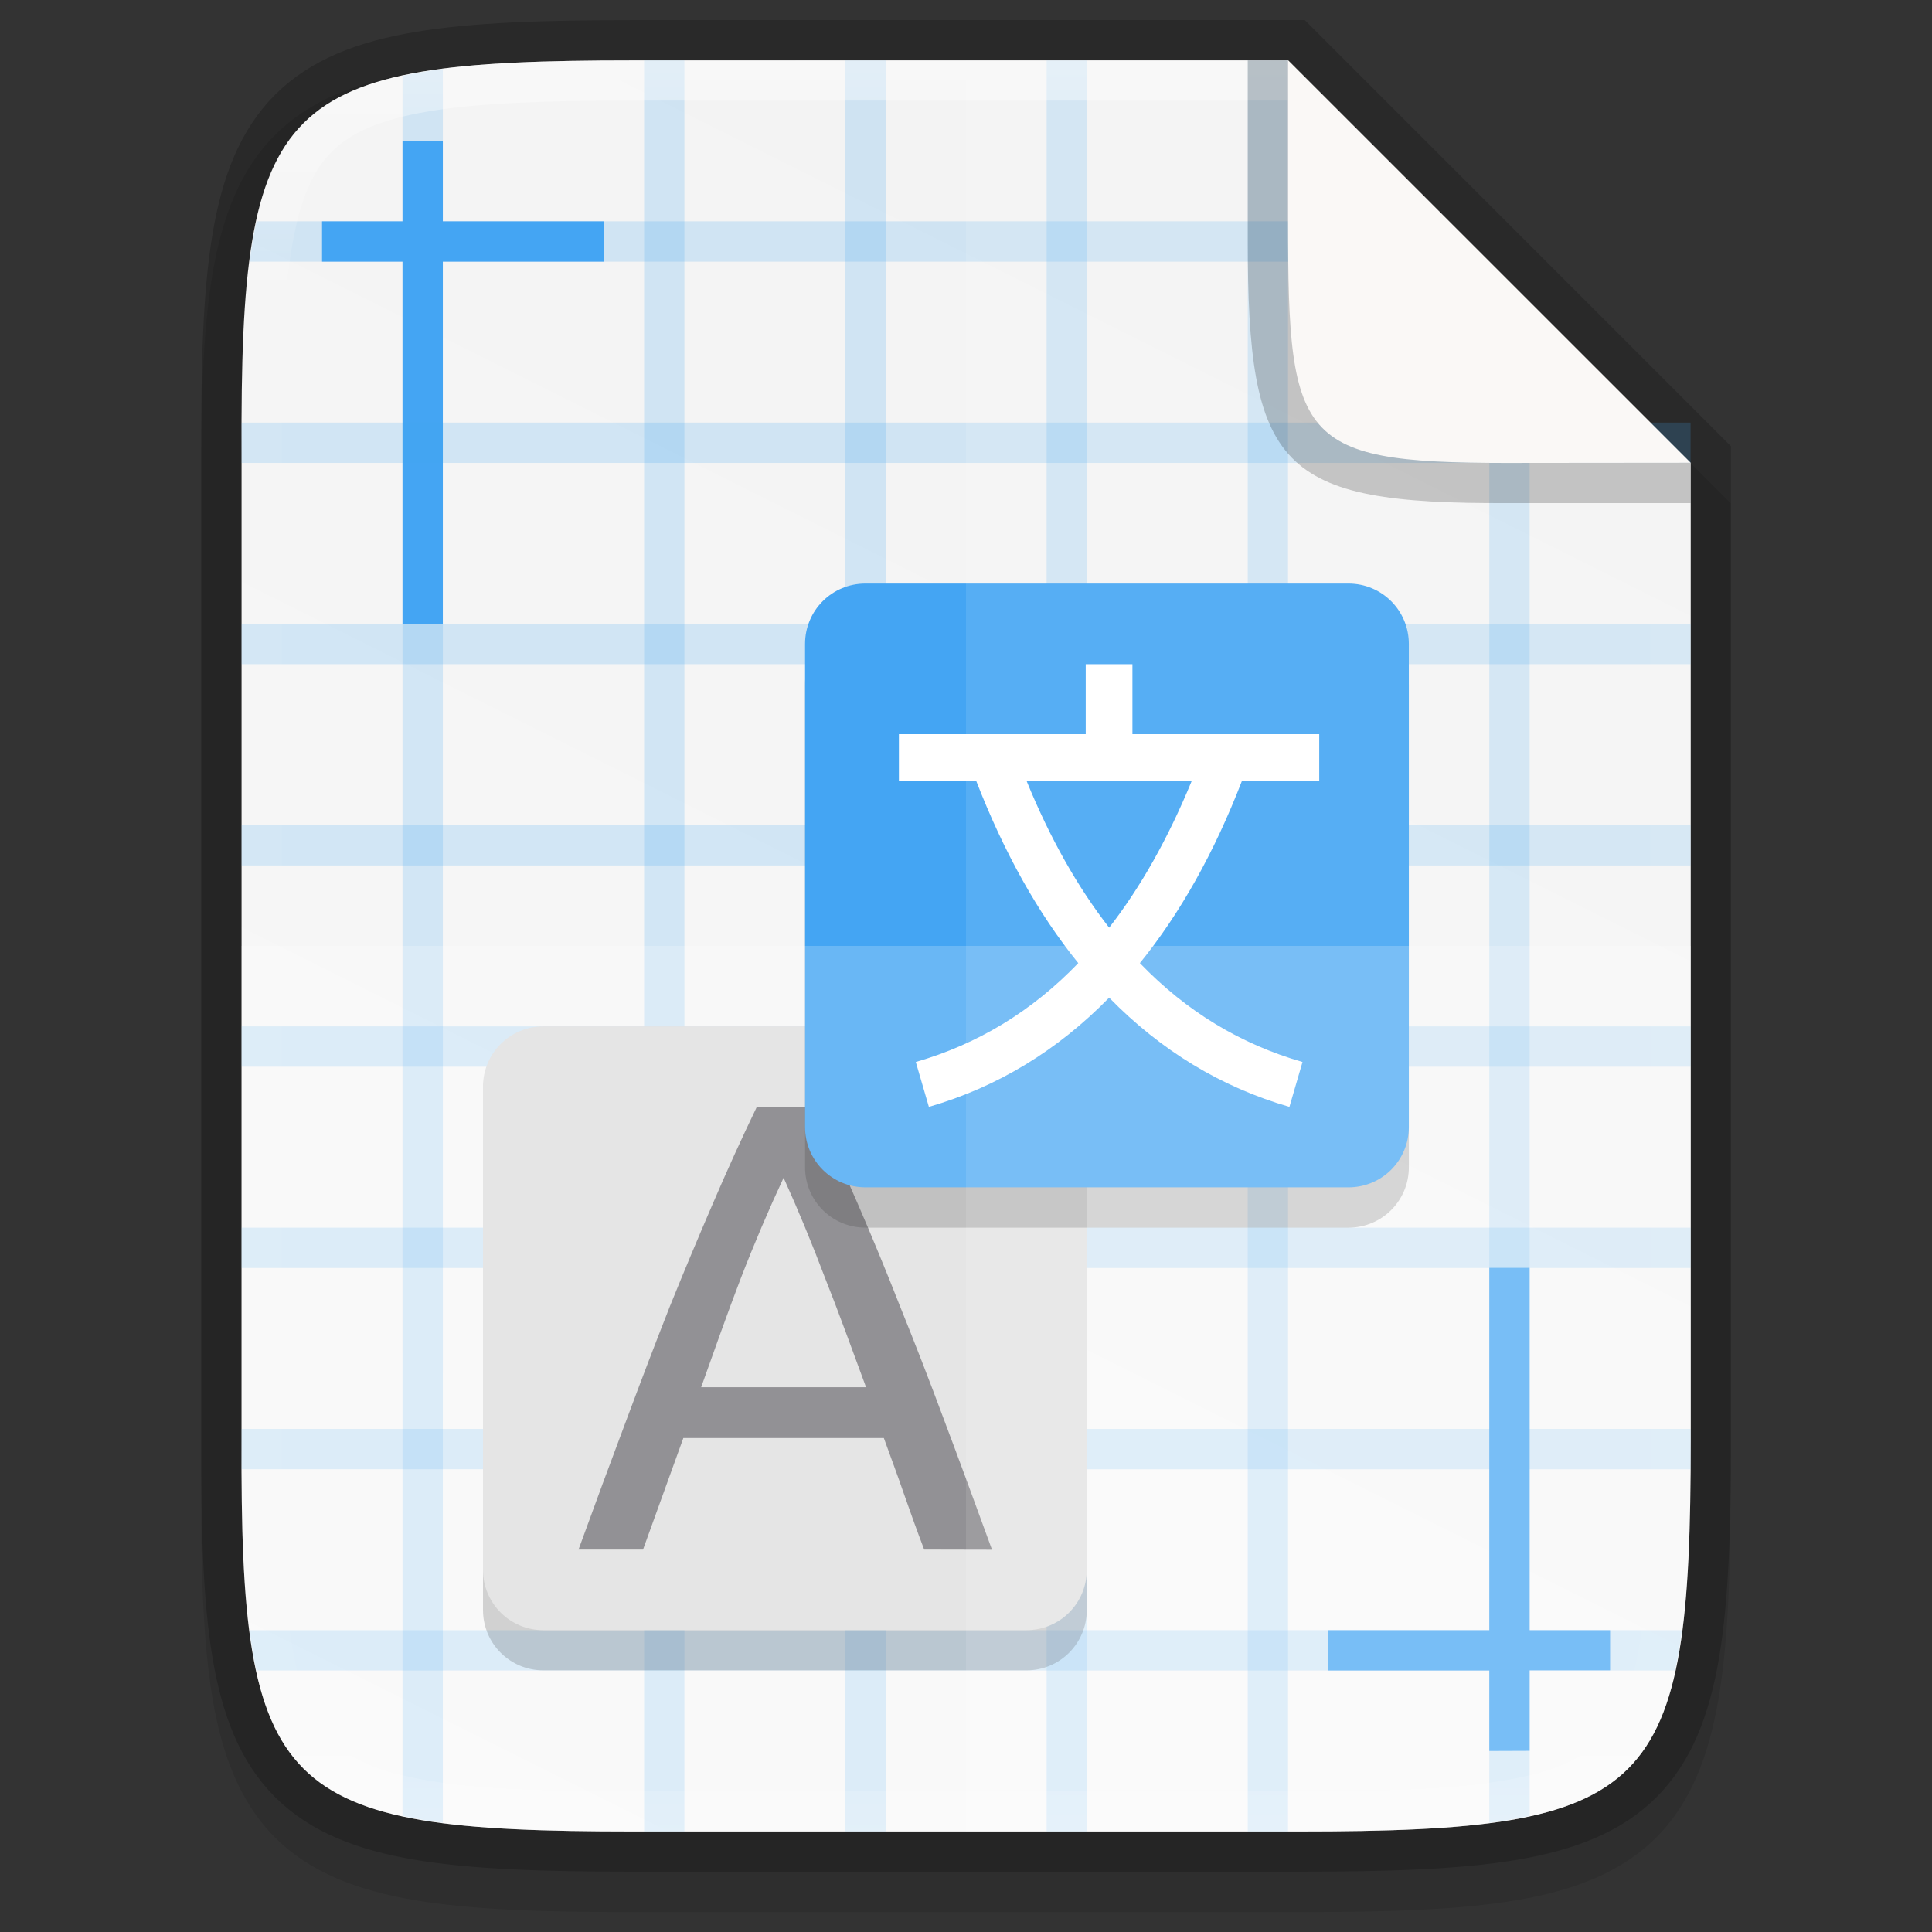 <?xml version="1.0" encoding="UTF-8" standalone="no"?>
<svg
   xmlns:dc="http://purl.org/dc/elements/1.1/"
   xmlns:cc="http://creativecommons.org/ns#"
   xmlns:rdf="http://www.w3.org/1999/02/22-rdf-syntax-ns#"
   xmlns:svg="http://www.w3.org/2000/svg"
   xmlns="http://www.w3.org/2000/svg"
   xmlns:xlink="http://www.w3.org/1999/xlink"
   xmlns:sodipodi="http://sodipodi.sourceforge.net/DTD/sodipodi-0.dtd"
   xmlns:inkscape="http://www.inkscape.org/namespaces/inkscape"
   height="48"
   viewBox="0 0 12.7 12.7"
   width="48"
   version="1.1"
   id="svg51"
   sodipodi:docname="text-x-gettext-translation.svg"
   inkscape:version="0.92.5 (2060ec1f9f, 2020-04-08)">
  <rect x="0" y="0" width="12.7" height="12.7" fill="#333333" stroke="none"/>
  <defs
     id="defs55">
    <linearGradient
       gradientTransform="matrix(0.265,0,0,0.265,-84.666,-16.007)"
       inkscape:collect="always"
       xlink:href="#linearGradient927"
       id="linearGradient1004"
       x1="344"
       y1="62"
       x2="344"
       y2="106"
       gradientUnits="userSpaceOnUse" />
    <linearGradient
       inkscape:collect="always"
       id="linearGradient927">
      <stop
         style="stop-color:#ffffff;stop-opacity:1;"
         offset="0"
         id="stop923" />
      <stop
         id="stop933"
         offset="0.125"
         style="stop-color:#ffffff;stop-opacity:0.098" />
      <stop
         id="stop931"
         offset="0.925"
         style="stop-color:#ffffff;stop-opacity:0.098" />
      <stop
         style="stop-color:#ffffff;stop-opacity:0.498"
         offset="1"
         id="stop925" />
    </linearGradient>
    <linearGradient
       inkscape:collect="always"
       xlink:href="#linearGradient4338"
       id="linearGradient1024"
       gradientUnits="userSpaceOnUse"
       gradientTransform="matrix(0,-0.03,0.03,0,-3.04,13.626)"
       x1="459.034"
       y1="419.233"
       x2="35.31"
       y2="207.365" />
    <linearGradient
       inkscape:collect="always"
       id="linearGradient4338">
      <stop
         style="stop-color:#f2f2f2;stop-opacity:1"
         offset="0"
         id="stop4340" />
      <stop
         style="stop-color:#f9f9f9;stop-opacity:1"
         offset="1"
         id="stop4342" />
    </linearGradient>
  </defs>
  <sodipodi:namedview
     pagecolor="#ffffff"
     bordercolor="#666666"
     borderopacity="1"
     objecttolerance="10"
     gridtolerance="10"
     guidetolerance="10"
     inkscape:pageopacity="0"
     inkscape:pageshadow="2"
     inkscape:window-width="834"
     inkscape:window-height="480"
     id="namedview53"
     showgrid="false"
     inkscape:zoom="4.9166667"
     inkscape:cx="24"
     inkscape:cy="24"
     inkscape:window-x="0"
     inkscape:window-y="28"
     inkscape:window-maximized="0"
     inkscape:current-layer="svg51" />
  <linearGradient
     id="a"
     gradientUnits="userSpaceOnUse"
     x1="344"
     x2="344"
     y1="62"
     y2="106">
    <stop
       offset="0"
       stop-color="#fff"
       id="stop2" />
    <stop
       offset=".125"
       stop-color="#fff"
       stop-opacity=".098"
       id="stop4" />
    <stop
       offset=".925"
       stop-color="#fff"
       stop-opacity=".098"
       id="stop6" />
    <stop
       offset="1"
       stop-color="#fff"
       stop-opacity=".498"
       id="stop8" />
  </linearGradient>
  <clipPath
     id="b">
    <path
       d="m335.731 62c-8.824 0-9.774.906-9.73 9.748v12.252 12.252c-.043 8.842.906 9.748 9.73 9.748h16.539c8.824 0 9.73-.906 9.73-9.748v-12.252-12.252c0-8.842-.906-9.748-9.73-9.748z"
       id="path11" />
  </clipPath>
  <filter
     id="c"
     color-interpolation-filters="sRGB"
     height="1.12"
     width="1.12"
     x="-.06"
     y="-.06">
    <feGaussianBlur
       stdDeviation=".5"
       id="feGaussianBlur14" />
  </filter>
  <filter
     id="d"
     color-interpolation-filters="sRGB"
     height="1.072"
     width="1.072"
     x="-.036"
     y="-.036">
    <feGaussianBlur
       stdDeviation=".3"
       id="feGaussianBlur17" />
  </filter>
  <linearGradient
     id="e"
     gradientTransform="matrix(0 -.03 .03 0 -3.04 297.926)"
     gradientUnits="userSpaceOnUse"
     x1="459.034"
     x2="35.31"
     y1="419.233"
     y2="207.365">
    <stop
       offset="0"
       stop-color="#f2f2f2"
       id="stop20" />
    <stop
       offset="1"
       stop-color="#f9f9f9"
       id="stop22" />
  </linearGradient>
  <path
     style="color:#000000;font-style:normal;font-variant:normal;font-weight:normal;font-stretch:normal;font-size:medium;line-height:normal;font-family:sans-serif;font-variant-ligatures:normal;font-variant-position:normal;font-variant-caps:normal;font-variant-numeric:normal;font-variant-alternates:normal;font-feature-settings:normal;text-indent:0;text-align:start;text-decoration:none;text-decoration-line:none;text-decoration-style:solid;text-decoration-color:#000000;letter-spacing:normal;word-spacing:normal;text-transform:none;writing-mode:lr-tb;direction:ltr;text-orientation:mixed;dominant-baseline:auto;baseline-shift:baseline;text-anchor:start;white-space:normal;shape-padding:0;clip-rule:nonzero;display:inline;overflow:visible;visibility:visible;opacity:0.1;isolation:auto;mix-blend-mode:normal;color-interpolation:sRGB;color-interpolation-filters:linearRGB;solid-color:#000000;solid-opacity:1;vector-effect:none;fill:#000000;fill-opacity:1;fill-rule:nonzero;stroke:none;stroke-width:0.529;stroke-linecap:butt;stroke-linejoin:miter;stroke-miterlimit:4;stroke-dasharray:none;stroke-dashoffset:0;stroke-opacity:1;marker:none;color-rendering:auto;image-rendering:auto;shape-rendering:auto;text-rendering:auto;enable-background:accumulate"
     d="m 4.162,0.397 c -0.588,-0.009 -1.051,0.014 -1.432,0.078 -0.381,0.064 -0.693,0.184 -0.921,0.412 C 1.58,1.114 1.46,1.426 1.396,1.807 1.333,2.188 1.32,2.653 1.323,3.242 v 3.24 3.242 c -0.003,0.589 0.01,1.053 0.073,1.434 0.063,0.381 0.184,0.693 0.412,0.921 0.228,0.228 0.54,0.348 0.921,0.412 0.381,0.064 0.844,0.078 1.432,0.078 h 4.376 c 0.588,0 1.051,-0.014 1.431,-0.078 0.38,-0.064 0.691,-0.184 0.919,-0.412 0.228,-0.228 0.347,-0.539 0.411,-0.92 0.064,-0.381 0.078,-0.844 0.078,-1.434 v -3.242 -3.175 L 8.538,0.464 Z"
     id="path1020"
     inkscape:connector-curvature="0"
     sodipodi:nodetypes="sccsccccccsscccscccs" />
  <path
     style="color:#000000;display:inline;overflow:visible;visibility:visible;opacity:0.2;fill:none;fill-opacity:1;fill-rule:nonzero;stroke:#000000;stroke-width:0.529;stroke-miterlimit:4;stroke-dasharray:none;stroke-opacity:1;marker:none;enable-background:accumulate"
     d="m 4.163,0.397 c -2.335,0 -2.586,0.24 -2.575,2.579 v 3.242 3.242 c -0.011,2.339 0.24,2.579 2.575,2.579 h 4.376 c 2.335,0 2.575,-0.24 2.575,-2.579 V 6.218 l -1.77e-4,-3.175 -2.646,-2.646 z"
     id="path958"
     inkscape:connector-curvature="0"
     sodipodi:nodetypes="scccssscccs" />
  <path
     style="color:#000000;display:inline;overflow:visible;visibility:visible;fill:url(#linearGradient1024);fill-opacity:1;fill-rule:nonzero;stroke:none;stroke-width:0.265;marker:none;enable-background:accumulate"
     d="m 4.163,0.397 c -2.335,0 -2.586,0.24 -2.575,2.579 v 3.242 3.242 c -0.011,2.339 0.24,2.579 2.575,2.579 h 4.376 c 2.335,0 2.575,-0.24 2.575,-2.579 V 6.218 l -1.77e-4,-3.175 -2.646,-2.646 z"
     id="path964"
     inkscape:connector-curvature="0"
     sodipodi:nodetypes="scccssscccs" />
  <path
     id="rect1085"
     d="m 2.911,0.453 c -0.095,0.012 -0.183,0.028 -0.265,0.045 V 11.937 c 0.082,0.018 0.17,0.033 0.265,0.045 z"
     style="display:inline;opacity:0.2;fill:#44a5f3;fill-opacity:1;fill-rule:evenodd;stroke:none;stroke-width:0.17;stroke-linecap:round;stroke-linejoin:round;stroke-miterlimit:4;stroke-dasharray:none;stroke-opacity:1;enable-background:new"
     inkscape:connector-curvature="0" />
  <rect
     y="0.397"
     x="4.234"
     height="11.642"
     width="0.265"
     id="rect1087"
     style="display:inline;opacity:0.2;fill:#44a5f3;fill-opacity:1;fill-rule:evenodd;stroke:none;stroke-width:0.17;stroke-linecap:round;stroke-linejoin:round;stroke-miterlimit:4;stroke-dasharray:none;stroke-opacity:1;enable-background:new" />
  <rect
     style="display:inline;opacity:0.2;fill:#44a5f3;fill-opacity:1;fill-rule:evenodd;stroke:none;stroke-width:0.17;stroke-linecap:round;stroke-linejoin:round;stroke-miterlimit:4;stroke-dasharray:none;stroke-opacity:1;enable-background:new"
     id="rect1089"
     width="0.265"
     height="11.642"
     x="5.557"
     y="0.397" />
  <rect
     y="0.397"
     x="6.88"
     height="11.642"
     width="0.265"
     id="rect1091"
     style="display:inline;opacity:0.2;fill:#44a5f3;fill-opacity:1;fill-rule:evenodd;stroke:none;stroke-width:0.17;stroke-linecap:round;stroke-linejoin:round;stroke-miterlimit:4;stroke-dasharray:none;stroke-opacity:1;enable-background:new" />
  <rect
     style="display:inline;opacity:0.2;fill:#44a5f3;fill-opacity:1;fill-rule:evenodd;stroke:none;stroke-width:0.17;stroke-linecap:round;stroke-linejoin:round;stroke-miterlimit:4;stroke-dasharray:none;stroke-opacity:1;enable-background:new"
     id="rect1093"
     width="0.265"
     height="11.642"
     x="8.202"
     y="0.397" />
  <path
     id="rect1095"
     d="m 9.79,2.57 v 9.412 c 0.095,-0.012 0.183,-0.028 0.265,-0.045 V 2.615 C 9.973,2.597 9.885,2.582 9.79,2.57 Z"
     style="display:inline;opacity:0.2;fill:#44a5f3;fill-opacity:1;fill-rule:evenodd;stroke:none;stroke-width:0.37;stroke-linecap:round;stroke-linejoin:round;stroke-miterlimit:4;stroke-dasharray:none;stroke-opacity:1;enable-background:new"
     inkscape:connector-curvature="0"
     sodipodi:nodetypes="ccccc" />
  <rect
     transform="rotate(90)"
     y="-11.113"
     x="5.424"
     height="9.525"
     width="0.265"
     id="rect1115"
     style="display:inline;opacity:0.2;fill:#44a5f3;fill-opacity:1;fill-rule:evenodd;stroke:none;stroke-width:0.154;stroke-linecap:round;stroke-linejoin:round;stroke-miterlimit:4;stroke-dasharray:none;stroke-opacity:1;enable-background:new" />
  <rect
     style="display:inline;opacity:0.2;fill:#44a5f3;fill-opacity:1;fill-rule:evenodd;stroke:none;stroke-width:0.154;stroke-linecap:round;stroke-linejoin:round;stroke-miterlimit:4;stroke-dasharray:none;stroke-opacity:1;enable-background:new"
     id="rect1117"
     width="0.265"
     height="9.525"
     x="6.747"
     y="-11.113"
     transform="rotate(90)" />
  <path
     id="rect1119"
     d="m 1.686,1.455 c -0.018,0.082 -0.033,0.17 -0.045,0.265 H 8.94 C 8.928,1.625 8.912,1.537 8.894,1.455 Z"
     style="display:inline;opacity:0.2;fill:#44a5f3;fill-opacity:1;fill-rule:evenodd;stroke:none;stroke-width:0.154;stroke-linecap:round;stroke-linejoin:round;stroke-miterlimit:4;stroke-dasharray:none;stroke-opacity:1;enable-background:new"
     inkscape:connector-curvature="0"
     sodipodi:nodetypes="ccccc" />
  <rect
     transform="rotate(90)"
     y="-11.113"
     x="4.101"
     height="9.525"
     width="0.265"
     id="rect1121"
     style="display:inline;opacity:0.2;fill:#44a5f3;fill-opacity:1;fill-rule:evenodd;stroke:none;stroke-width:0.154;stroke-linecap:round;stroke-linejoin:round;stroke-miterlimit:4;stroke-dasharray:none;stroke-opacity:1;enable-background:new" />
  <path
     id="rect1125"
     d="m 1.64,10.716 c 0.012,0.095 0.028,0.183 0.045,0.265 h 9.326 c 0.018,-0.082 0.033,-0.17 0.045,-0.265 z"
     style="display:inline;opacity:0.2;fill:#44a5f3;fill-opacity:1;fill-rule:evenodd;stroke:none;stroke-width:0.154;stroke-linecap:round;stroke-linejoin:round;stroke-miterlimit:4;stroke-dasharray:none;stroke-opacity:1;enable-background:new"
     inkscape:connector-curvature="0" />
  <rect
     transform="rotate(90)"
     y="-11.113"
     x="8.07"
     height="9.525"
     width="0.265"
     id="rect1127"
     style="display:inline;opacity:0.2;fill:#44a5f3;fill-opacity:1;fill-rule:evenodd;stroke:none;stroke-width:0.154;stroke-linecap:round;stroke-linejoin:round;stroke-miterlimit:4;stroke-dasharray:none;stroke-opacity:1;enable-background:new" />
  <rect
     style="display:inline;opacity:0.2;fill:#44a5f3;fill-opacity:1;fill-rule:evenodd;stroke:none;stroke-width:0.154;stroke-linecap:round;stroke-linejoin:round;stroke-miterlimit:4;stroke-dasharray:none;stroke-opacity:1;enable-background:new"
     id="rect1129"
     width="0.265"
     height="9.525"
     x="9.393"
     y="-11.113"
     transform="rotate(90)" />
  <path
     style="display:inline;opacity:1;fill:#44a5f3;fill-opacity:1;fill-rule:evenodd;stroke:none;stroke-width:0.265;stroke-linecap:round;stroke-linejoin:round;stroke-miterlimit:4;stroke-dasharray:none;stroke-opacity:1;enable-background:new"
     d="M 2.646,0.926 V 1.455 H 2.117 v 0.265 h 0.529 v 2.381 h 0.265 v -2.381 H 3.969 V 1.455 H 2.911 V 0.926 Z"
     id="path1142"
     inkscape:connector-curvature="0"
     sodipodi:nodetypes="ccccccccccccc" />
  <path
     sodipodi:nodetypes="ccccccccccccc"
     inkscape:connector-curvature="0"
     id="path1175"
     d="m 10.055,11.509 v -0.529 h 0.529 V 10.716 H 10.055 V 8.334 H 9.79 V 10.716 H 8.732 v 0.265 h 1.058 v 0.529 z"
     style="display:inline;opacity:1;fill:#44a5f3;fill-opacity:1;fill-rule:evenodd;stroke:none;stroke-width:0.265;stroke-linecap:round;stroke-linejoin:round;stroke-miterlimit:4;stroke-dasharray:none;stroke-opacity:1;enable-background:new" />
  <rect
     style="display:inline;opacity:0.2;fill:#44a5f3;fill-opacity:1;fill-rule:evenodd;stroke:none;stroke-width:0.154;stroke-linecap:round;stroke-linejoin:round;stroke-miterlimit:4;stroke-dasharray:none;stroke-opacity:1;enable-background:new"
     id="rect1082"
     width="0.265"
     height="9.525"
     x="2.778"
     y="-11.113"
     transform="rotate(90)" />
  <path
     id="path27-5-7"
     d="m 3.572,7.011 h 3.175 c 0.22,0 0.397,0.177 0.397,0.397 v 3.175 c 0,0.22 -0.177,0.397 -0.397,0.397 h -3.175 c -0.22,0 -0.397,-0.177 -0.397,-0.397 V 7.408 c 0,-0.22 0.177,-0.397 0.397,-0.397 z"
     inkscape:connector-curvature="0"
     style="display:inline;opacity:0.2;fill:#000000;fill-opacity:1;stroke-width:0.198;enable-background:new" />
  <path
     id="path27-5"
     d="m 3.572,6.747 h 3.175 c 0.22,0 0.397,0.177 0.397,0.397 v 3.175 c 0,0.22 -0.177,0.397 -0.397,0.397 h -3.175 c -0.22,0 -0.397,-0.177 -0.397,-0.397 V 7.144 c 0,-0.22 0.177,-0.397 0.397,-0.397 z"
     inkscape:connector-curvature="0"
     style="display:inline;fill:#dedede;fill-opacity:1;stroke-width:0.198;enable-background:new" />
  <path
     d="M 6.075,10.186 C 6.027,10.06 5.983,9.937 5.941,9.817 5.899,9.694 5.855,9.579 5.81,9.453 H 4.492 L 4.227,10.186 H 3.803 C 3.915,9.878 4.02,9.594 4.118,9.334 4.216,9.071 4.311,8.822 4.404,8.586 4.499,8.351 4.593,8.127 4.685,7.914 4.777,7.699 4.874,7.486 4.975,7.276 h 0.374 c 0.101,0.21 0.197,0.423 0.29,0.638 0.092,0.213 0.185,0.437 0.277,0.672 0.095,0.235 0.192,0.484 0.29,0.748 0.098,0.26 0.203,0.545 0.315,0.853 z M 5.693,9.119 C 5.603,8.876 5.514,8.628 5.424,8.402 5.337,8.172 5.246,7.952 5.151,7.742 5.053,7.952 4.959,8.172 4.87,8.402 4.783,8.628 4.696,8.876 4.609,9.119 Z"
     style="font-style:normal;font-variant:normal;font-weight:normal;font-stretch:normal;font-size:medium;line-height:125%;font-family:Ubuntu;-inkscape-font-specification:Ubuntu;text-align:center;letter-spacing:0px;word-spacing:0px;text-anchor:middle;display:inline;fill:#77767b;fill-opacity:1;stroke:none;stroke-width:0.004px;stroke-linecap:butt;stroke-linejoin:miter;stroke-opacity:1;enable-background:new"
     id="path36316-1"
     inkscape:connector-curvature="0"
     sodipodi:nodetypes="cccccccccccccccccccccc" />
  <path
     id="path27-5-7-2"
     d="m 5.689,4.101 h 3.175 c 0.22,0 0.397,0.177 0.397,0.397 v 3.175 c 0,0.22 -0.177,0.397 -0.397,0.397 h -3.175 c -0.22,0 -0.397,-0.177 -0.397,-0.397 v -3.175 c 0,-0.22 0.177,-0.397 0.397,-0.397 z"
     inkscape:connector-curvature="0"
     style="display:inline;opacity:0.2;fill:#000000;fill-opacity:1;stroke-width:0.198;enable-background:new" />
  <path
     id="path33-2"
     d="m 5.689,3.836 c -0.22,0 -0.397,0.177 -0.397,0.397 V 7.408 c 0,0.22 0.177,0.397 0.397,0.397 h 3.175 c 0.22,0 0.397,-0.177 0.397,-0.397 V 4.233 c 0,-0.22 -0.177,-0.397 -0.397,-0.397 z"
     inkscape:connector-curvature="0"
     style="color:#000000;display:inline;fill:#44a5f3;stroke-width:0.198;enable-background:new" />
  <path
     sodipodi:nodetypes="cccccccccccccccccccccc"
     inkscape:connector-curvature="0"
     id="rect36292-9"
     d="M 7.137,4.366 V 4.826 H 5.909 v 0.307 h 0.508 c 0.183,0.472 0.407,0.872 0.671,1.198 C 6.781,6.65 6.425,6.864 6.02,6.981 l 0.086,0.295 C 6.556,7.146 6.952,6.905 7.291,6.558 7.63,6.905 8.026,7.146 8.476,7.276 L 8.562,6.981 C 8.156,6.864 7.8,6.65 7.493,6.331 7.757,6.005 7.982,5.605 8.164,5.133 H 8.672 V 4.826 h -1.228 V 4.366 Z M 6.748,5.133 H 7.834 C 7.678,5.513 7.497,5.833 7.291,6.098 7.085,5.833 6.903,5.513 6.748,5.133 Z"
     style="display:inline;opacity:1;fill:#ffffff;fill-opacity:1;stroke:none;stroke-width:0.144;stroke-linecap:round;stroke-linejoin:miter;stroke-miterlimit:4;stroke-dasharray:none;stroke-dashoffset:0;stroke-opacity:1;marker:none;enable-background:new" />
  <path
     style="color:#000000;display:inline;overflow:visible;visibility:visible;opacity:0.2;fill:#ffffff;fill-opacity:1;fill-rule:nonzero;stroke:none;stroke-width:0.265;marker:none;enable-background:accumulate"
     d="m 1.588,6.218 v 3.242 c -0.011,2.339 0.24,2.579 2.575,2.579 h 4.376 c 2.335,0 2.575,-0.24 2.575,-2.579 V 6.218 Z"
     id="path1006"
     inkscape:connector-curvature="0" />
  <path
     style="color:#000000;display:inline;overflow:visible;visibility:visible;opacity:0.1;fill:#ffffff;fill-opacity:1;fill-rule:nonzero;stroke:none;stroke-width:0.265;marker:none;enable-background:accumulate"
     d="M 6.35,0.397 V 12.039 h 2.188 c 2.335,0 2.575,-0.24 2.575,-2.579 v -3.242 -3.175 L 8.467,0.397 Z"
     id="path1013"
     inkscape:connector-curvature="0"
     sodipodi:nodetypes="ccsscccc" />
  <path
     style="color:#000000;font-style:normal;font-variant:normal;font-weight:normal;font-stretch:normal;font-size:medium;line-height:normal;font-family:sans-serif;font-variant-ligatures:normal;font-variant-position:normal;font-variant-caps:normal;font-variant-numeric:normal;font-variant-alternates:normal;font-feature-settings:normal;text-indent:0;text-align:start;text-decoration:none;text-decoration-line:none;text-decoration-style:solid;text-decoration-color:#000000;letter-spacing:normal;word-spacing:normal;text-transform:none;writing-mode:lr-tb;direction:ltr;text-orientation:mixed;dominant-baseline:auto;baseline-shift:baseline;text-anchor:start;white-space:normal;shape-padding:0;clip-rule:nonzero;display:inline;overflow:visible;visibility:visible;opacity:0.4;isolation:auto;mix-blend-mode:normal;color-interpolation:sRGB;color-interpolation-filters:linearRGB;solid-color:#000000;solid-opacity:1;vector-effect:none;fill:url(#linearGradient1004);fill-opacity:1;fill-rule:nonzero;stroke:none;stroke-width:0.529;stroke-linecap:butt;stroke-linejoin:miter;stroke-miterlimit:4;stroke-dasharray:none;stroke-dashoffset:0;stroke-opacity:1;marker:none;color-rendering:auto;image-rendering:auto;shape-rendering:auto;text-rendering:auto;enable-background:accumulate"
     clip-path="none"
     d="m 4.162,0.397 c -2.335,0 -2.586,0.24 -2.575,2.579 v 3.242 3.242 c -0.011,2.339 0.24,2.579 2.575,2.579 h 4.376 c 2.335,0 2.575,-0.24 2.575,-2.579 v -3.242 -3.175 H 10.848 v 3.175 3.242 c 0,0.58 -0.016,1.024 -0.07,1.346 -0.054,0.322 -0.14,0.509 -0.264,0.634 -0.124,0.124 -0.311,0.211 -0.632,0.265 -0.321,0.054 -0.764,0.07 -1.344,0.07 H 4.162 c -0.579,0 -1.023,-0.016 -1.345,-0.07 C 2.495,11.65 2.307,11.564 2.182,11.439 2.057,11.315 1.972,11.128 1.918,10.806 1.865,10.484 1.85,10.041 1.852,9.46 V 9.46 6.218 2.976 2.975 C 1.85,2.395 1.865,1.951 1.918,1.629 1.972,1.308 2.057,1.121 2.182,0.996 2.307,0.872 2.495,0.786 2.818,0.732 3.14,0.678 3.583,0.661 4.162,0.661 h 4.305 v -0.265 z"
     id="path990"
     inkscape:connector-curvature="0" />
  <path
     inkscape:connector-curvature="0"
     style="color:#000000;display:inline;overflow:visible;visibility:visible;opacity:0.2;fill:#000000;fill-opacity:1;fill-rule:nonzero;stroke:none;stroke-width:0.066;marker:none;enable-background:accumulate"
     d="M 11.113,3.307 V 3.043 L 8.467,0.397 H 8.202 V 1.511 1.553 1.576 c 0,1.506 0.202,1.738 1.711,1.731 z"
     id="rect4158-0-3-62-2"
     sodipodi:nodetypes="ccccccscc" />
  <path
     inkscape:connector-curvature="0"
     style="color:#000000;display:inline;overflow:visible;visibility:visible;fill:#faf8f6;fill-opacity:1;fill-rule:nonzero;stroke:none;stroke-width:0.066;marker:none;enable-background:accumulate"
     d="M 11.113,3.042 8.467,0.397 v 0.981 0.043 0.023 c 0,1.506 0.069,1.606 1.579,1.599 z"
     id="rect4158-0-3-62"
     sodipodi:nodetypes="ccccscc" />
</svg>
